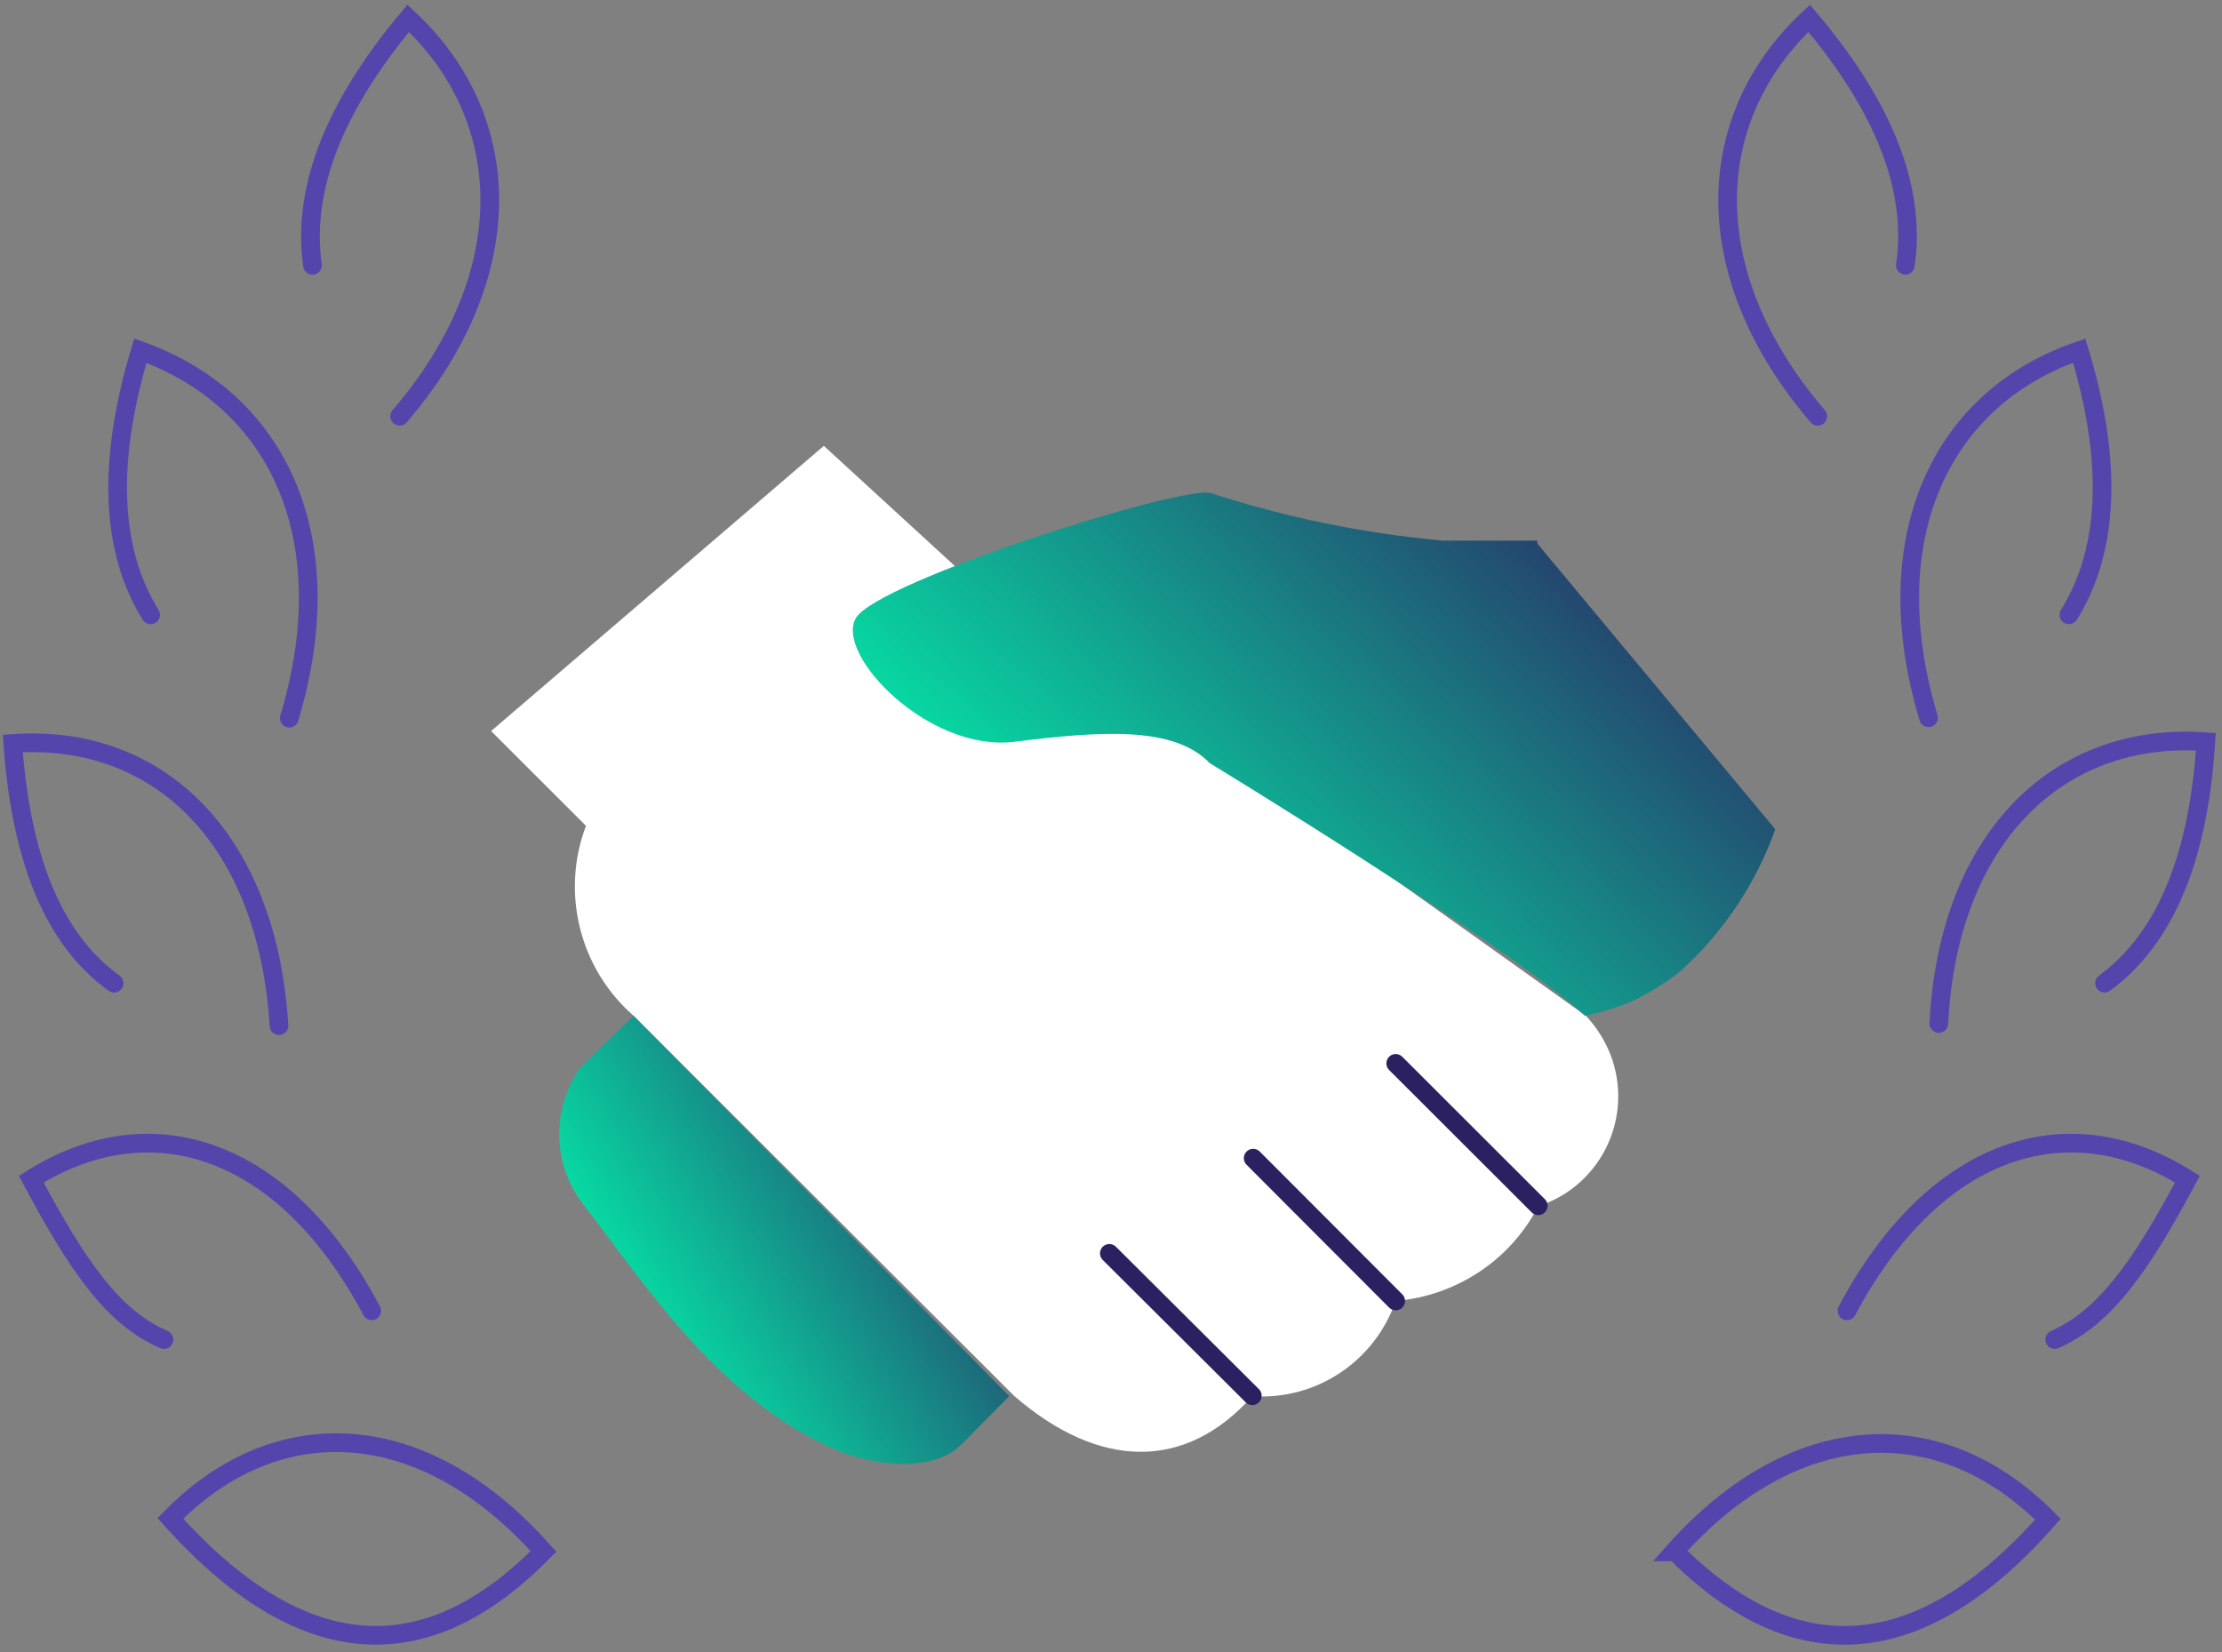 <svg width="238" height="177" viewBox="0 0 238 177" fill="none" xmlns="http://www.w3.org/2000/svg">
<rect x="0" y="0" width="238" height="177" fill="#808080" stroke="none"/>
<path d="M102.267 60.629L88.241 47.765L52.601 78.316L62.764 88.469C60.05 95.635 62.074 103.767 67.868 108.82L108.659 149.57C117.856 157.517 127.054 157.517 134.136 149.57C140.988 150.029 147.242 145.848 149.495 139.371C155.98 138.819 161.774 135.006 164.763 129.218C171.293 127.105 174.834 120.122 172.719 113.598C172.121 111.806 171.155 110.198 169.868 108.82" fill="white"/>
<path d="M134.136 149.524L118.822 134.271M149.495 139.371L134.228 124.073M164.763 129.172L149.495 113.92" stroke="#2B2161" stroke-width="2" stroke-linecap="round"/>
<path d="M67.868 108.82L62.12 114.425C58.993 118.927 59.177 124.945 62.626 129.218C68.972 137.487 76.422 148.926 88.103 154.669C92.379 156.874 99.691 158.16 103.048 154.669L108.107 149.57" fill="url(#paint0_linear_53_2292)"/>
<path d="M164.672 57.918H154.508C146.047 57.137 137.723 55.437 129.675 52.818C126.456 51.991 94.035 62.282 91.69 66.187C89.345 70.092 99.462 80.612 108.659 79.464C117.857 78.315 125.747 77.75 129.564 81.747C129.564 81.747 160.855 100.78 169.776 108.82C171.524 108.452 173.179 107.947 174.835 107.258C176.628 106.385 178.376 105.328 179.939 104.088C184.538 99.953 188.079 94.67 190.148 88.836L164.672 58.239V57.918Z" fill="url(#paint1_linear_53_2292)"/>
<path d="M17.559 143.505C12.132 141.162 8.361 135.741 3.349 126.324C16.317 118.146 30.573 123.016 39.816 140.427M12.224 105.329C6.476 101.194 2.337 93.43 1.371 79.648C17.007 78.545 28.642 89.847 29.883 109.877M16.133 65.866C12.316 59.71 11.074 50.751 15.029 37.566C29.929 42.895 36.735 57.826 30.987 76.937M33.47 28.424C32.458 21.211 34.896 12.483 43.725 1.962C55.314 12.758 55.728 29.527 42.806 44.595M220.086 143.505C225.42 141.162 229.283 135.741 234.296 126.324C221.328 118.146 207.072 123.016 197.828 140.427M225.42 105.329C231.169 101.102 235.4 93.292 236.273 79.464C220.592 78.316 208.681 89.617 207.669 109.647M221.604 65.866C225.42 59.71 226.708 50.751 222.707 37.566C207.761 42.666 200.817 57.78 206.566 76.891M204.082 28.424C205.14 21.211 202.703 12.483 193.781 1.962C182.193 12.758 181.779 29.527 194.701 44.595M179.433 166.246C188.631 175.434 202.427 182.004 219.35 162.754C207.853 151.131 192.218 151.729 179.295 166.246H179.433Z" stroke="#5345AC" stroke-width="2" stroke-miterlimit="5" stroke-linecap="round"/>
<path d="M18.248 162.663C35.447 181.912 49.013 175.572 58.211 166.2C45.288 151.637 29.607 151.04 18.248 162.663Z" stroke="#5345AC" stroke-width="2" stroke-miterlimit="5" stroke-linecap="round"/>
<defs>
<linearGradient id="paint0_linear_53_2292" x1="67.381" y1="155.313" x2="114.399" y2="126.351" gradientUnits="userSpaceOnUse">
<stop stop-color="#00FFB0"/>
<stop offset="1" stop-color="#2B2161"/>
</linearGradient>
<linearGradient id="paint1_linear_53_2292" x1="106.68" y1="107.047" x2="167.952" y2="40.786" gradientUnits="userSpaceOnUse">
<stop stop-color="#00FFB0"/>
<stop offset="1" stop-color="#2B2161"/>
</linearGradient>
</defs>
</svg>
